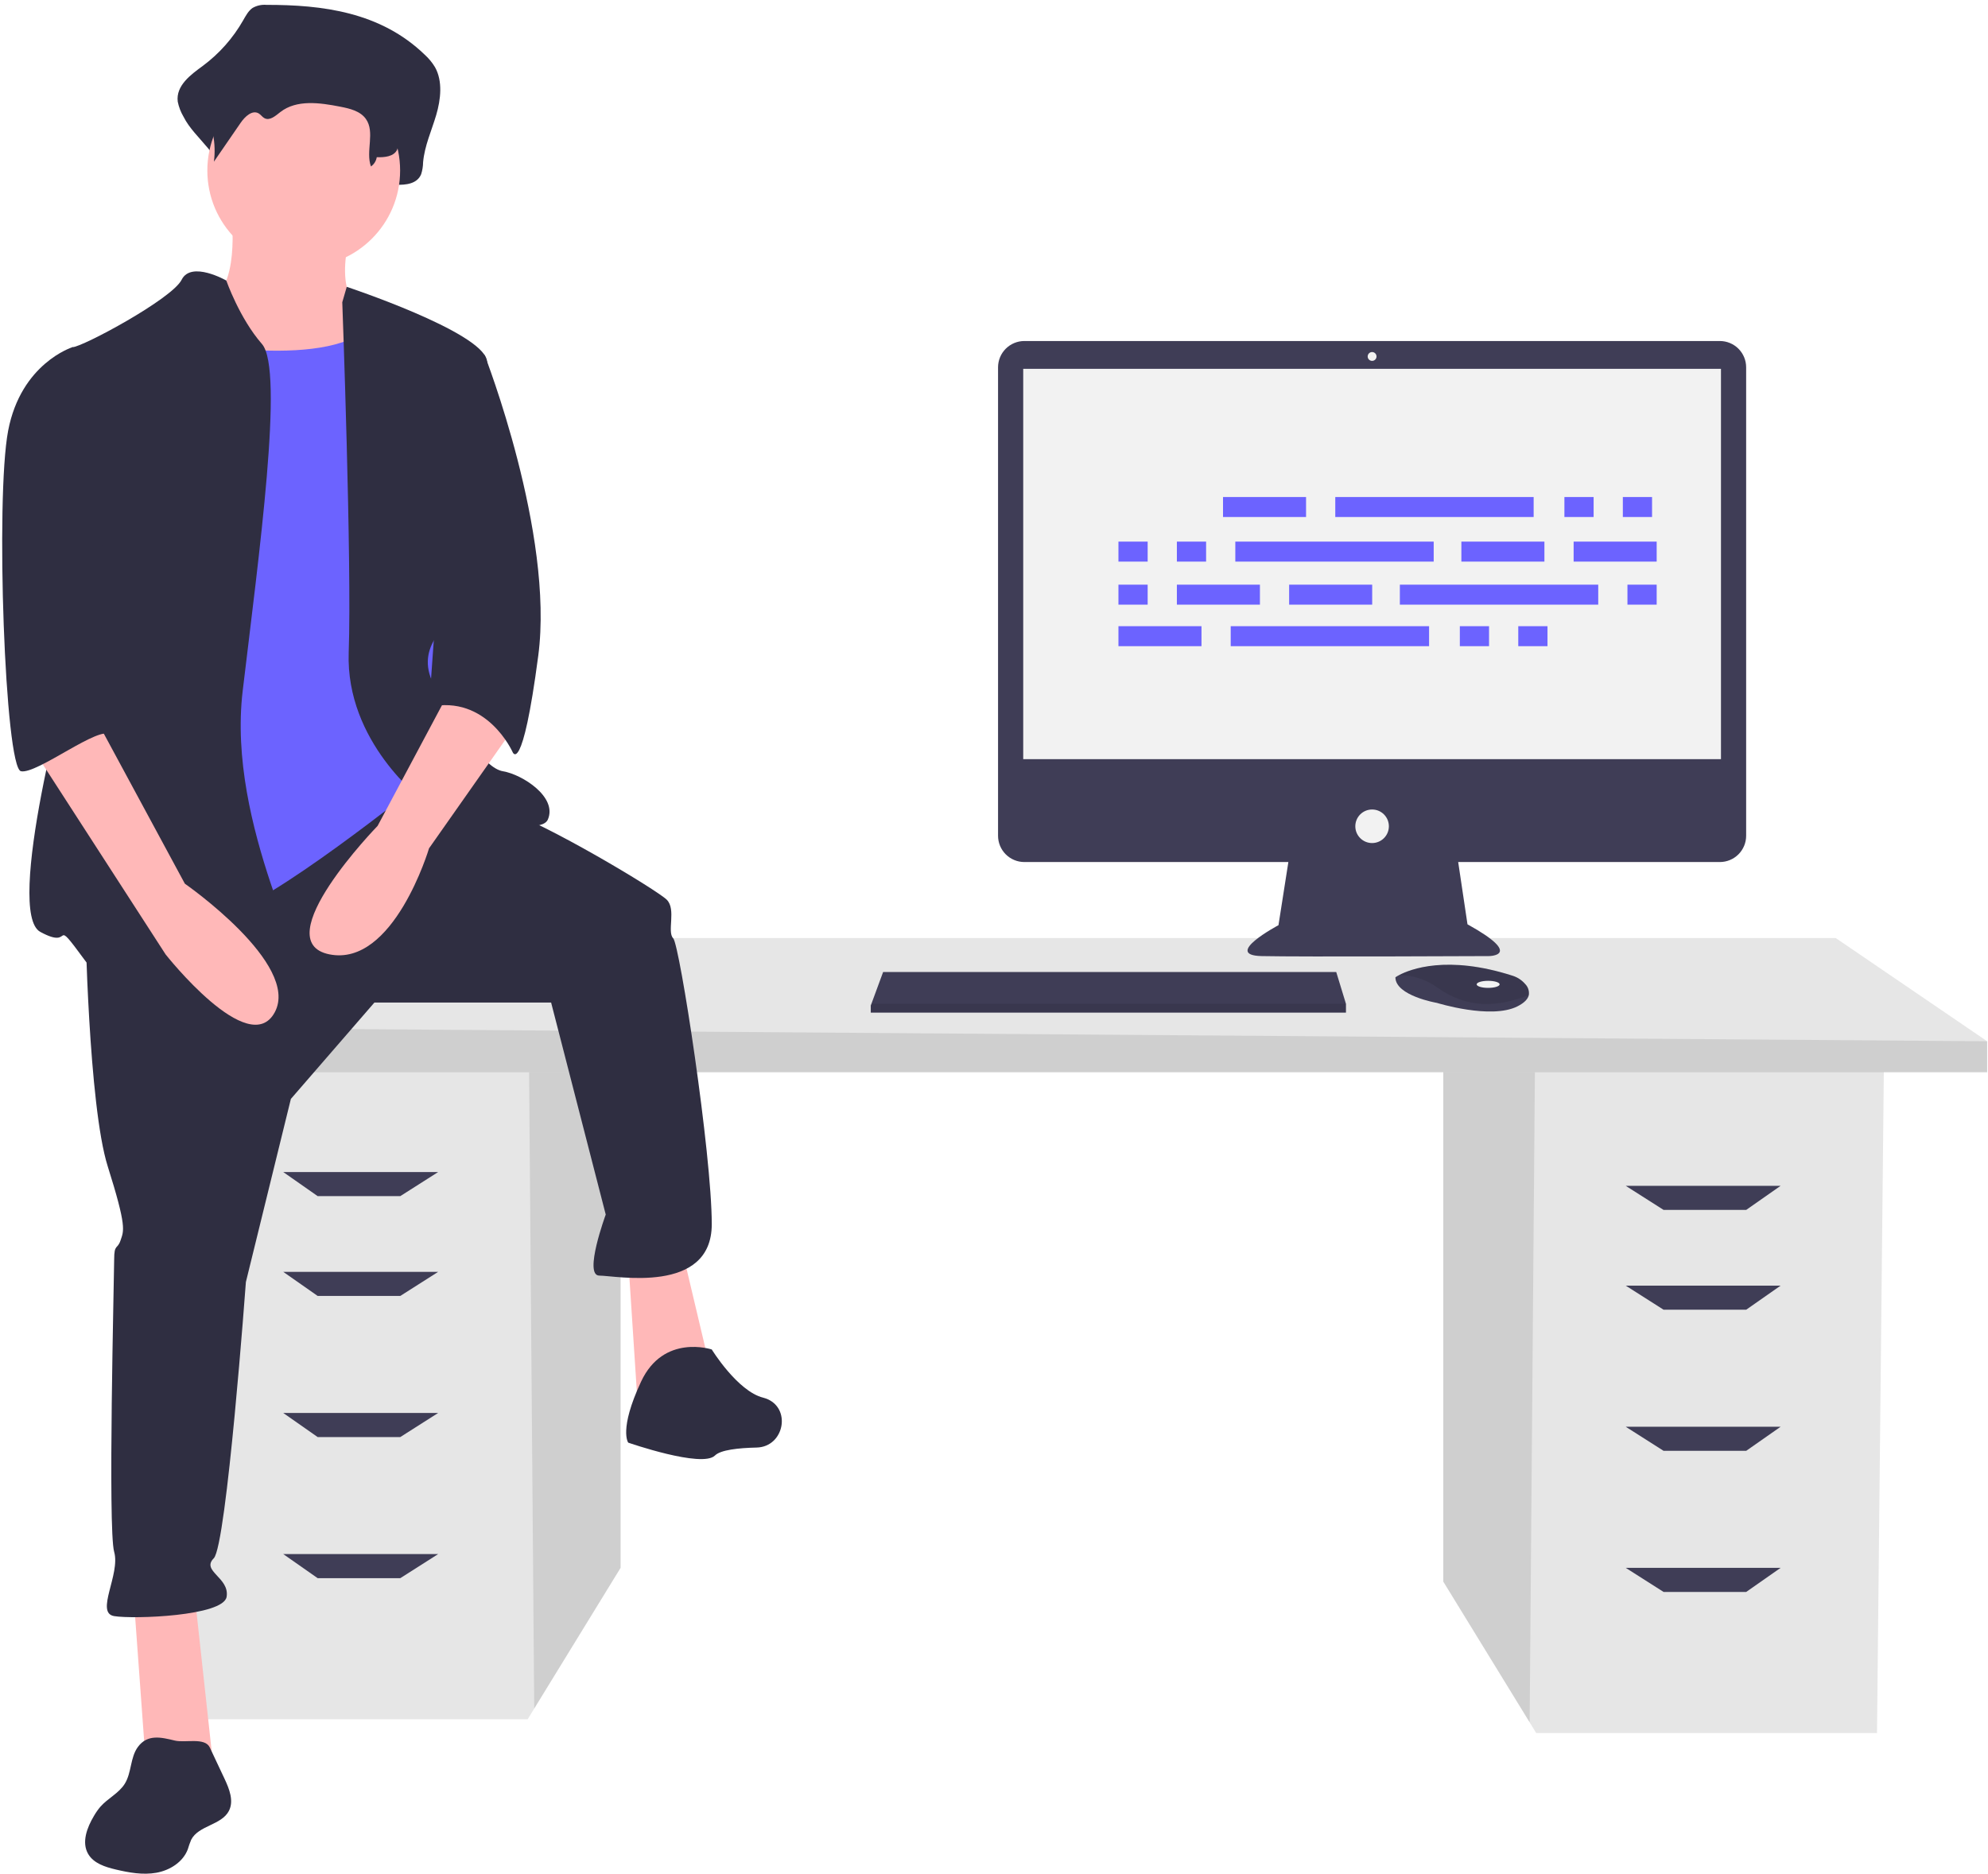 <svg width="279" height="263" viewBox="0 0 279 263" fill="none" xmlns="http://www.w3.org/2000/svg">
<g clip-path="url(#clip0)">
<path d="M202.554 149.537V222L214.675 241.754L215.597 243.257H263.423L264.389 149.537H202.554Z" fill="#E6E6E6"/>
<path opacity="0.1" d="M202.554 149.537V222L214.675 241.754L215.418 149.537H202.554Z" fill="black"/>
<path d="M87.094 147.604V220.068L74.974 239.822L74.051 241.324H26.225L25.259 147.604H87.094Z" fill="#E6E6E6"/>
<path opacity="0.1" d="M87.094 147.604V220.068L74.973 239.822L74.23 147.604H87.094Z" fill="black"/>
<path d="M278.881 146.156V150.503H18.979V144.223L43.133 131.663H257.625L278.881 146.156Z" fill="#E6E6E6"/>
<path opacity="0.1" d="M278.881 146.156V150.503H18.979V144.223L278.881 146.156Z" fill="black"/>
<path d="M56.177 167.894H44.583L39.752 164.513H61.491L56.177 167.894Z" fill="#3F3D56"/>
<path d="M56.177 181.904H44.583L39.752 178.522H61.491L56.177 181.904Z" fill="#3F3D56"/>
<path d="M56.177 201.711H44.583L39.752 198.329H61.491L56.177 201.711Z" fill="#3F3D56"/>
<path d="M56.177 221.517H44.583L39.752 218.136H61.491L56.177 221.517Z" fill="#3F3D56"/>
<path d="M233.471 169.827H245.066L249.896 166.445H228.157L233.471 169.827Z" fill="#3F3D56"/>
<path d="M233.471 183.836H245.066L249.896 180.455H228.157L233.471 183.836Z" fill="#3F3D56"/>
<path d="M233.471 203.643H245.066L249.896 200.262H228.157L233.471 203.643Z" fill="#3F3D56"/>
<path d="M233.471 223.45H245.066L249.896 220.068H228.157L233.471 223.45Z" fill="#3F3D56"/>
<path d="M241.367 47.866H143.76C143.275 47.866 142.795 47.961 142.347 48.147C141.899 48.332 141.492 48.604 141.149 48.947C140.807 49.29 140.535 49.697 140.349 50.145C140.164 50.592 140.068 51.072 140.068 51.557V117.308C140.068 117.793 140.164 118.273 140.349 118.72C140.535 119.168 140.807 119.575 141.149 119.918C141.492 120.261 141.899 120.533 142.347 120.718C142.795 120.904 143.275 120.999 143.76 120.999H180.812L179.424 129.862C179.424 129.862 171.491 134.076 177.069 134.2C182.647 134.324 208.925 134.2 208.925 134.2C208.925 134.2 214.007 134.2 205.95 129.738L204.645 120.999H241.367C241.851 120.999 242.331 120.904 242.779 120.718C243.227 120.533 243.634 120.261 243.977 119.918C244.32 119.575 244.592 119.168 244.777 118.72C244.963 118.273 245.058 117.793 245.058 117.308V51.557C245.058 51.072 244.963 50.592 244.777 50.145C244.592 49.697 244.32 49.29 243.977 48.947C243.634 48.604 243.227 48.332 242.779 48.147C242.331 47.961 241.851 47.866 241.367 47.866V47.866Z" fill="#3F3D56"/>
<path d="M241.525 51.77H143.601V106.558H241.525V51.77Z" fill="#F2F2F2"/>
<path d="M192.563 50.655C192.905 50.655 193.183 50.377 193.183 50.035C193.183 49.693 192.905 49.415 192.563 49.415C192.221 49.415 191.943 49.693 191.943 50.035C191.943 50.377 192.221 50.655 192.563 50.655Z" fill="#F2F2F2"/>
<path d="M192.563 118.334C193.864 118.334 194.918 117.28 194.918 115.979C194.918 114.678 193.864 113.624 192.563 113.624C191.262 113.624 190.208 114.678 190.208 115.979C190.208 117.28 191.262 118.334 192.563 118.334Z" fill="#F2F2F2"/>
<path d="M188.893 140.894V142.134H122.205V141.142L122.297 140.894L123.94 136.432H187.529L188.893 140.894Z" fill="#3F3D56"/>
<path d="M214.556 139.68C214.435 140.2 213.976 140.748 212.94 141.266C209.221 143.125 201.66 140.77 201.66 140.77C201.66 140.77 195.834 139.778 195.834 137.175C195.998 137.063 196.168 136.962 196.345 136.872C197.908 136.044 203.092 134.003 212.283 136.958C212.96 137.17 213.565 137.567 214.03 138.103C214.237 138.306 214.392 138.554 214.483 138.828C214.574 139.103 214.599 139.395 214.556 139.68Z" fill="#3F3D56"/>
<path opacity="0.1" d="M214.556 139.68C210.005 141.424 205.947 141.555 201.784 138.663C200.209 137.499 198.303 136.871 196.345 136.872C197.908 136.044 203.092 134.003 212.283 136.958C212.96 137.17 213.565 137.567 214.031 138.103C214.237 138.306 214.392 138.554 214.483 138.828C214.574 139.103 214.599 139.395 214.556 139.68Z" fill="black"/>
<path d="M208.85 138.663C209.74 138.663 210.461 138.441 210.461 138.167C210.461 137.893 209.74 137.671 208.85 137.671C207.96 137.671 207.238 137.893 207.238 138.167C207.238 138.441 207.96 138.663 208.85 138.663Z" fill="#F2F2F2"/>
<path opacity="0.1" d="M188.893 140.894V142.134H122.205V141.142L122.297 140.894H188.893Z" fill="black"/>
<path d="M37.385 0.683C36.709 0.627 36.031 0.779 35.442 1.117C34.864 1.513 34.499 2.206 34.127 2.852C32.705 5.349 30.78 7.524 28.474 9.239C26.794 10.469 24.658 12.004 24.945 14.273C25.097 15.022 25.374 15.741 25.764 16.398C27.314 19.527 31.543 21.944 31.127 25.514C32.667 22.936 30.607 21.662 32.147 19.084C32.88 17.857 34.154 16.471 35.261 17.242C35.632 17.5 35.875 17.963 36.261 18.189C37.182 18.73 38.162 17.697 38.977 16.965C41.789 14.441 45.786 15.102 49.285 15.889C50.936 16.26 52.75 16.747 53.727 18.325C55.01 20.401 52.507 22.642 51.874 24.988C51.823 25.188 51.82 25.398 51.867 25.599C51.914 25.8 52.009 25.987 52.144 26.143C52.279 26.299 52.45 26.421 52.642 26.497C52.834 26.573 53.041 26.601 53.247 26.579C54.296 26.476 55.54 26.391 55.602 25.93C56.922 25.977 58.541 25.828 59.106 24.453C59.279 23.909 59.371 23.342 59.378 22.771C59.586 20.461 60.566 18.354 61.215 16.155C61.865 13.957 62.147 11.38 61.051 9.431C60.66 8.782 60.176 8.194 59.615 7.686C53.395 1.666 45.218 0.674 37.385 0.683Z" fill="#2F2E41"/>
<path d="M32.48 30.023C32.48 30.023 33.833 41.296 28.873 42.198C23.913 43.099 33.382 58.43 33.382 58.43L55.927 61.136L50.516 43.099C50.516 43.099 46.909 41.747 49.164 32.729C51.418 23.711 32.48 30.023 32.48 30.023Z" fill="#FFB8B8"/>
<path d="M18.727 223.687L20.531 248.487H30L27.295 223.687H18.727Z" fill="#FFB8B8"/>
<path d="M88.167 176.793L89.519 197.534L99.891 193.025L95.832 175.891L88.167 176.793Z" fill="#FFB8B8"/>
<path d="M11.964 128.997C11.964 128.997 12.415 155.149 15.12 163.716C17.826 172.284 17.375 172.735 16.924 174.087C16.473 175.44 16.022 174.538 16.022 176.793C16.022 179.047 15.12 214.669 16.022 217.825C16.924 220.981 13.317 226.392 16.022 226.843C18.727 227.294 31.353 226.843 31.804 224.138C32.255 221.432 28.196 220.53 30 218.727C31.804 216.923 34.509 179.949 34.509 179.949L40.822 154.248L52.545 140.72H77.345L85.01 170.48C85.01 170.48 81.854 179.047 84.109 179.047C86.363 179.047 99.89 181.753 99.89 171.833C99.89 161.913 95.381 132.604 94.479 131.702C93.578 130.8 94.93 127.644 93.578 126.291C92.225 124.939 76.443 115.47 70.582 113.666C64.72 111.862 56.497 109.716 56.497 109.716L11.964 128.997Z" fill="#2F2E41"/>
<path d="M99.891 189.418C99.891 189.418 93.127 187.164 89.971 193.927C86.814 200.691 88.167 202.494 88.167 202.494C88.167 202.494 98.538 206.102 100.341 204.298C101.126 203.513 103.618 203.241 106.183 203.183C110.089 203.095 111.129 197.569 107.439 196.282C107.329 196.243 107.218 196.21 107.105 196.182C103.498 195.28 99.891 189.418 99.891 189.418Z" fill="#2F2E41"/>
<path d="M42.626 37.463C50.097 37.463 56.153 31.407 56.153 23.936C56.153 16.465 50.097 10.409 42.626 10.409C35.155 10.409 29.099 16.465 29.099 23.936C29.099 31.407 35.155 37.463 42.626 37.463Z" fill="#FFB8B8"/>
<path d="M25.04 47.834C25.04 47.834 47.135 52.343 52.545 45.129C57.956 37.914 60.211 65.419 60.211 65.419L62.916 94.277L58.858 110.059C58.858 110.059 37.666 127.193 30.902 128.546C24.138 129.899 13.768 130.801 13.768 130.801C13.768 130.801 16.924 80.75 16.924 79.848C16.924 78.947 25.04 47.834 25.04 47.834Z" fill="#6C63FF"/>
<path d="M31.76 39.377C31.76 39.377 26.844 36.562 25.491 39.267C24.139 41.972 11.513 48.736 10.161 48.736C8.808 48.736 12.866 86.161 11.062 90.67C9.259 95.179 0.692 128.095 5.651 130.801C10.611 133.506 7.004 128.095 11.964 134.859C16.924 141.622 41.273 141.622 42.626 138.917C43.978 136.211 31.804 115.921 34.059 96.983C36.313 78.045 39.92 51.892 36.764 48.285C33.608 44.678 31.76 39.377 31.76 39.377Z" fill="#2F2E41"/>
<path d="M48.036 42.423L48.664 40.262C48.664 40.262 67.425 46.481 68.327 50.54C69.229 54.598 68.778 83.005 65.621 85.259C62.465 87.514 57.956 91.121 61.112 96.532C64.269 101.943 67.876 107.804 70.581 108.255C73.287 108.706 78.247 111.863 76.894 115.019C75.541 118.175 59.309 112.313 59.309 112.313C59.309 112.313 48.487 104.197 48.938 91.572C49.389 78.947 48.036 42.423 48.036 42.423Z" fill="#2F2E41"/>
<path d="M63.818 95.63L52.996 115.921C52.996 115.921 37.215 132.153 46.233 133.957C55.251 135.76 60.211 119.077 60.211 119.077L71.934 102.393L63.818 95.63Z" fill="#FFB8B8"/>
<path d="M38.045 4.222C37.499 4.182 36.953 4.288 36.463 4.529C36.019 4.853 35.654 5.272 35.393 5.755C34.19 7.564 32.622 9.102 30.79 10.269C29.422 11.139 27.684 12.224 27.918 13.828C28.045 14.365 28.271 14.875 28.584 15.33C29.85 17.563 30.354 20.148 30.02 22.694L33.781 17.228C34.377 16.36 35.414 15.381 36.316 15.926C36.617 16.108 36.816 16.436 37.13 16.596C37.88 16.978 38.677 16.247 39.341 15.73C41.629 13.947 44.883 14.414 47.731 14.97C49.076 15.232 50.552 15.576 51.347 16.692C52.668 18.546 51.289 21.225 52.059 23.366C52.275 23.215 52.459 23.023 52.598 22.799C52.738 22.576 52.832 22.327 52.874 22.067C53.949 22.1 55.266 21.995 55.727 21.023C55.867 20.642 55.941 20.24 55.947 19.834C56.117 18.201 56.915 16.712 57.443 15.158C57.972 13.604 58.202 11.783 57.31 10.405C56.983 9.938 56.589 9.523 56.141 9.172C51.077 4.917 44.42 4.216 38.045 4.222Z" fill="#2F2E41"/>
<path d="M63.818 48.736L68.019 49.851C68.019 49.851 77.796 74.888 75.542 92.023C73.287 109.157 71.934 105.55 71.934 105.55C71.934 105.55 68.327 97.433 60.211 99.237L63.818 48.736Z" fill="#2F2E41"/>
<path d="M19.352 245.209C18.265 246.687 18.483 248.799 17.52 250.36C16.685 251.714 15.111 252.423 14.067 253.623C13.734 254.021 13.437 254.448 13.179 254.899C12.211 256.522 11.423 258.602 12.377 260.233C13.145 261.545 14.758 262.058 16.238 262.408C18.108 262.85 20.051 263.203 21.942 262.866C23.834 262.528 25.683 261.37 26.357 259.57C26.489 259.118 26.647 258.673 26.829 258.238C27.854 256.22 31.07 256.198 32.12 254.192C32.854 252.788 32.179 251.091 31.504 249.658L29.443 245.28C28.759 243.827 25.987 244.662 24.542 244.314C22.657 243.86 20.708 243.36 19.352 245.209Z" fill="#2F2E41"/>
<path d="M4.299 104.648L23.237 133.957C23.237 133.957 34.96 148.837 38.568 142.073C42.175 135.31 25.942 124.037 25.942 124.037L13.768 101.492L4.299 104.648Z" fill="#FFB8B8"/>
<path d="M13.768 49.638L10.161 48.736C10.161 48.736 2.946 50.99 1.142 60.459C-0.661 69.928 0.692 107.804 2.946 108.255C5.201 108.706 14.081 101.66 15.503 103.154C16.924 104.648 12.415 96.983 13.768 92.924C15.12 88.866 13.768 49.638 13.768 49.638Z" fill="#2F2E41"/>
<path d="M183.295 69.765H171.641V72.57H183.295V69.765Z" fill="#6C63FF"/>
<path d="M223.652 69.765H219.552V72.57H223.652V69.765Z" fill="#6C63FF"/>
<path d="M231.853 69.765H227.753V72.57H231.853V69.765Z" fill="#6C63FF"/>
<path d="M215.235 69.765H187.395V72.57H215.235V69.765Z" fill="#6C63FF"/>
<path d="M168.619 87.893H156.965V90.699H168.619V87.893Z" fill="#6C63FF"/>
<path d="M208.976 87.893H204.876V90.699H208.976V87.893Z" fill="#6C63FF"/>
<path d="M217.178 87.893H213.077V90.699H217.178V87.893Z" fill="#6C63FF"/>
<path d="M200.56 87.893H172.72V90.699H200.56V87.893Z" fill="#6C63FF"/>
<path d="M216.746 76.023H205.092V78.829H216.746V76.023Z" fill="#6C63FF"/>
<path d="M232.501 76.023H220.847V78.829H232.501V76.023Z" fill="#6C63FF"/>
<path d="M161.065 76.023H156.965V78.829H161.065V76.023Z" fill="#6C63FF"/>
<path d="M169.267 76.023H165.166V78.829H169.267V76.023Z" fill="#6C63FF"/>
<path d="M201.208 76.023H173.367V78.829H201.208V76.023Z" fill="#6C63FF"/>
<path d="M192.574 82.066H180.92V84.872H192.574V82.066Z" fill="#6C63FF"/>
<path d="M176.82 82.066H165.166V84.872H176.82V82.066Z" fill="#6C63FF"/>
<path d="M161.065 82.066H156.965V84.872H161.065V82.066Z" fill="#6C63FF"/>
<path d="M232.501 82.066H228.4V84.872H232.501V82.066Z" fill="#6C63FF"/>
<path d="M224.299 82.066H196.459V84.872H224.299V82.066Z" fill="#6C63FF"/>
</g>
<defs>
<clipPath id="clip0">
<rect width="278.575" height="262.317" fill="white" transform="translate(0.307 0.683)"/>
</clipPath>
</defs>
</svg>
